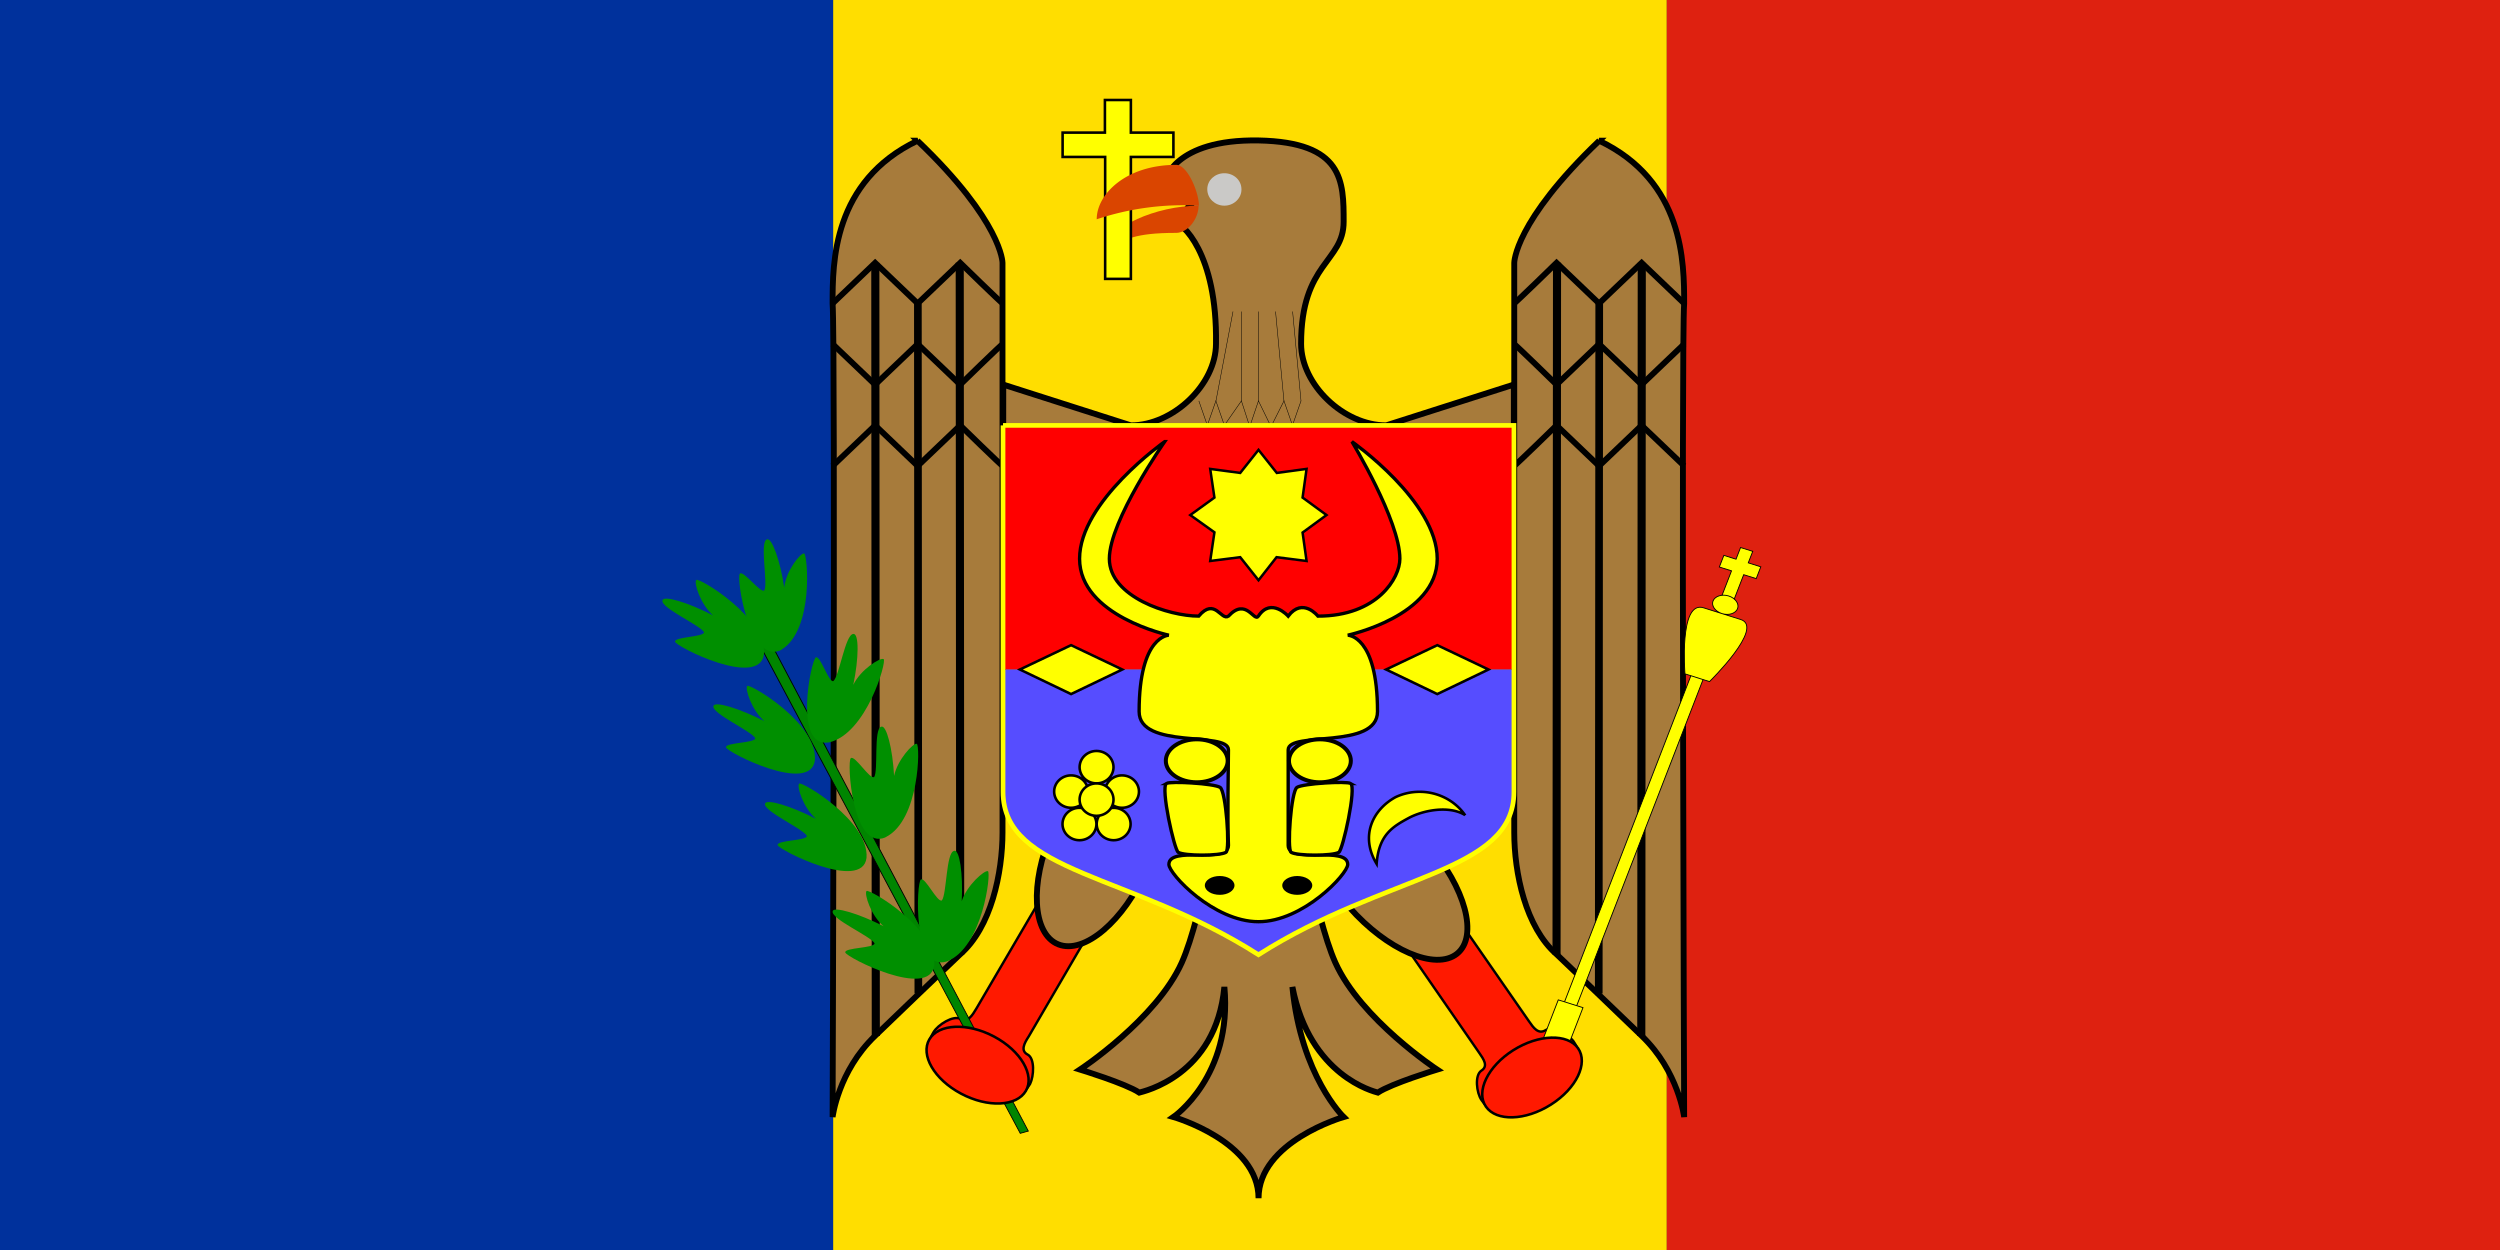 <svg xmlns="http://www.w3.org/2000/svg" width="600" height="300" fill="none"><rect width="100%" height="100%" fill="#333333" stroke="none"/><g clip-path="url(#a)"><path fill="#00319C" fill-rule="evenodd" d="M0 0h199.969v300H0z" clip-rule="evenodd"/><path fill="#FFDE00" fill-rule="evenodd" d="M199.969 0h200.062v300H199.969z" clip-rule="evenodd"/><path fill="#DE2110" fill-rule="evenodd" d="M400.031 0H600v300H400.031z" clip-rule="evenodd"/><path fill="#FF1900" fill-rule="evenodd" d="m334.697 223.299 20.257 29.297c1.172 1.674 2.26 3.264.586 4.353s-1.172 5.357 0 7.031c2.26 3.264 5.022 3.767 6.696 2.678l15.402-9.709c1.674-1.005 2.26-3.767 0-7.032-1.256-1.674-5.022-3.766-6.696-2.678-1.758 1.088-2.93-.586-4.018-2.177l-20.341-29.296" clip-rule="evenodd"/><path stroke="#000" stroke-width=".586" d="m334.697 223.299 20.257 29.297c1.172 1.674 2.26 3.264.586 4.353s-1.172 5.357 0 7.031c2.26 3.264 5.022 3.767 6.696 2.678l15.402-9.709c1.674-1.005 2.26-3.767 0-7.032-1.256-1.674-5.022-3.766-6.696-2.678-1.758 1.088-2.93-.586-4.018-2.177l-20.341-29.296"/><path fill="#A77B3B" fill-rule="evenodd" stroke="#000" stroke-width="1.41" d="M342.647 202.648c9.06 10.291 12.211 22.09 7.048 26.241s-16.79-.836-25.85-11.126c-9.06-10.291-12.167-22.126-7.003-26.277s16.752.794 25.849 11.127z" clip-rule="evenodd"/><path fill="#FF1900" fill-rule="evenodd" d="m252.33 211.33-17.997 30.72c-1.004 1.674-2.009 3.348-3.767 2.511-1.757-1.005-5.524 1.423-6.529 3.181-2.009 3.348-1.255 6.026.586 7.031l16.072 8.538c1.674.921 4.52.167 6.529-3.181.92-1.841 1.172-6.11-.586-7.031s-.837-2.679.251-4.353l17.913-30.72" clip-rule="evenodd"/><path stroke="#000" stroke-width=".586" d="m252.33 211.33-17.997 30.72c-1.004 1.674-2.009 3.348-3.767 2.511-1.757-1.005-5.524 1.423-6.529 3.181-2.009 3.348-1.255 6.026.586 7.031l16.072 8.538c1.674.921 4.52.167 6.529-3.181.92-1.841 1.172-6.11-.586-7.031s-.837-2.679.251-4.353l17.913-30.72"/><path fill="#A77B3B" fill-rule="evenodd" stroke="#000" stroke-width="1.423" d="M310.254 189.985h-16.406c-.502.502-5.19 29.799-10.212 41.016-6.11 13.644-24.442 25.697-24.442 25.697s10.966 3.348 14.23 5.525c.837-.251 18.415-3.934 20.424-25.363 2.009 21.429-12.221 31.222-12.221 31.222s20.424 5.859 20.424 19.503c0-13.644 20.424-19.503 20.424-19.503s-10.212-9.793-12.304-31.222c4.185 21.429 19.67 25.112 20.507 25.363 3.265-2.177 14.23-5.525 14.23-5.525s-18.331-12.053-24.442-25.697c-5.022-11.217-9.71-40.514-10.212-41.016Zm-69.475-97.684 30.636 9.794c10.128 0 20.424-9.794 20.424-19.587.335-21.763-8.203-29.297-10.212-29.297l4.018-3.85-6.111-5.86s2.093-10.128 22.517-9.793c20.424.418 20.424 9.793 20.424 19.503s-10.212 9.794-10.212 29.297c0 9.793 10.212 19.587 20.424 19.587l30.636-9.794v97.684H240.695z" clip-rule="evenodd"/><path stroke="#000" stroke-width=".117" d="m287.723 96.211 2.037 5.873 2.052-5.873 2.037 5.873 4.089-5.873 1.996 6.186 2.093-6.186 3.014 6.186 3.112-6.186 2.038 5.873 2.051-5.873"/><path stroke="#000" stroke-width=".113" d="m295.921 74.76-4.095 21.495m6.114-21.494v21.494m4.095-21.494v21.494m4.095-21.494 2.019 21.494m2.076-21.494 2.019 21.494"/><path fill="#A77B3B" fill-rule="evenodd" stroke="#000" stroke-width="1.41" d="M220.24 33.756c-20.418 9.755-20.418 29.32-20.418 39.075.692 8.874 0 195.269 0 195.269s1.327-11.023 10.209-19.51l10.151-9.756 10.209-9.755c7.498-6.503 10.209-19.565 10.209-29.32V63.076s0-9.81-20.418-29.32z" clip-rule="evenodd"/><path stroke="#000" stroke-width="1.41" d="M240.658 72.83c-.231 0-10.209-9.755-10.209-9.755l-10.208 9.755-10.209-9.755-10.209 9.755M240.658 82.56c-.231 0-10.209 9.755-10.209 9.755l-10.208-9.755-10.209 9.755-10.209-9.755M240.658 111.837c-.231 0-10.209-9.755-10.209-9.755l-10.208 9.755-10.209-9.755-10.209 9.755"/><path stroke="#000" stroke-width="1.941" d="m230.334 63.05.115 166.037"/><path stroke="#000" stroke-width="1.839" d="m220.289 72.81.115 165.633"/><path stroke="#000" stroke-width="1.947" d="m210.076 63.095.115 185.546"/><path fill="#A77B3B" fill-rule="evenodd" stroke="#000" stroke-width="1.41" d="M383.78 33.756c20.418 9.755 20.418 29.32 20.418 39.075-.693 8.874 0 195.269 0 195.269s-1.327-11.023-10.209-19.51l-10.151-9.756-10.209-9.755c-7.498-6.503-10.209-19.565-10.209-29.32V63.076s0-9.81 20.418-29.32z" clip-rule="evenodd"/><path stroke="#000" stroke-width="1.41" d="M363.361 72.83c.231 0 10.209-9.755 10.209-9.755l10.209 9.755 10.209-9.755 10.209 9.755M363.361 82.56c.231 0 10.209 9.755 10.209 9.755l10.209-9.755 10.209 9.755 10.209-9.755M363.361 111.837c.231 0 10.209-9.755 10.209-9.755l10.209 9.755 10.209-9.755 10.209 9.755"/><path stroke="#000" stroke-width="1.941" d="m373.686 63.05-.116 166.037"/><path stroke="#000" stroke-width="1.839" d="m383.815 72.81-.116 165.633"/><path stroke="#000" stroke-width="1.947" d="m394.025 63.095-.115 185.546"/><path fill="#A77B3B" fill-rule="evenodd" stroke="#000" stroke-width="1.41" d="M275.162 208.625c-5.413 12.413-14.939 20.502-21.168 18.022s-6.925-14.639-1.513-27.052c5.413-12.413 14.992-20.481 21.221-18.001s6.948 14.588 1.513 27.052z" clip-rule="evenodd"/><path fill="red" fill-rule="evenodd" d="M240.695 102.095h122.628v58.593H240.695z" clip-rule="evenodd"/><path fill="#564DFF" fill-rule="evenodd" d="M240.695 160.687h122.628v29.297c0 19.503-30.636 19.503-61.272 39.007-30.72-19.42-61.44-19.42-61.44-39.007z" clip-rule="evenodd"/><path stroke="#FF0" stroke-width="1.128" d="M240.725 102.096h122.621v87.962c0 19.511-30.627 19.511-61.311 39.076-30.626-19.565-61.31-19.565-61.31-39.131v-87.907Z"/><path fill="#FF0" fill-rule="evenodd" stroke="#000" stroke-width=".808" d="M279.527 105.996s-20.429 14.363-20.429 28.104c0 13.742 21.438 18.349 21.438 18.349s-7.146 0-7.146 18.322c0 9.187 21.439 4.607 21.439 9.187 0 4.581-.283 15.657 0 22.929 0 4.581-14.293 0-14.293 4.581 0 2.277 10.74 13.741 21.48 13.741s21.438-11.464 21.438-13.741c0-4.581-14.292 0-14.292-4.581v-22.929c0-4.58 21.439 0 21.439-9.187 0-18.322-7.147-18.322-7.147-18.322s21.479-4.581 21.479-18.349c0-13.767-20.469-28.104-20.469-28.104s11.506 18.943 11.506 28.104c0 4.581-5.369 13.768-19.662 13.768 0 0-3.634-4.606-7.146 0 0 0-4.118-4.606-7.146 0-1.05 1.553-2.907-4.606-7.187 0-1.777 1.216-3.23-4.606-7.146 0-7.147 0-21.439-4.606-21.439-13.768 0-9.161 13.283-28.104 13.283-28.104Z" clip-rule="evenodd"/><path fill="#FF0" fill-rule="evenodd" stroke="#000" stroke-width=".808" d="M279.945 188.039c-1.453.931 1.858 15.864 2.827 16.511 1.453.905 10.053.905 11.466 0 1.009-.647 0-14.674-1.413-15.58-1.454-.931-11.87-1.552-12.92-.931zM324.156 188.039c1.454.931-1.857 15.864-2.826 16.511-1.454.905-10.053.905-11.466 0-1.01-.647 0-14.674 1.413-15.58 1.453-.931 11.87-1.552 12.919-.931z" clip-rule="evenodd"/><path fill="#FF0" fill-rule="evenodd" stroke="#000" stroke-width=".967" d="M294.647 182.592c0 1.369-.782 2.682-2.175 3.65s-3.281 1.512-5.25 1.512-3.858-.544-5.25-1.512c-1.393-.968-2.175-2.281-2.175-3.65s.782-2.682 2.175-3.65 3.281-1.512 5.25-1.512 3.858.544 5.25 1.512c1.393.968 2.175 2.281 2.175 3.65ZM324.198 182.595c0 1.369-.782 2.682-2.175 3.65s-3.281 1.512-5.25 1.512-3.858-.544-5.251-1.512c-1.392-.968-2.174-2.281-2.174-3.65s.782-2.682 2.174-3.65c1.393-.968 3.282-1.512 5.251-1.512s3.858.544 5.25 1.512c1.393.968 2.175 2.281 2.175 3.65Z" clip-rule="evenodd"/><path fill="#000" fill-rule="evenodd" d="M314.941 212.5c0 1.256-1.674 2.26-3.599 2.26-2.009 0-3.599-1.004-3.599-2.26s1.674-2.26 3.599-2.26 3.599 1.005 3.599 2.26m-18.666 0c0 1.256-1.59 2.26-3.516 2.26-2.008 0-3.599-1.004-3.599-2.26s1.591-2.26 3.599-2.26c1.926 0 3.516 1.005 3.516 2.26" clip-rule="evenodd"/><path fill="#FF0" fill-rule="evenodd" stroke="#000" stroke-width=".605" d="m302.041 139.261-4.389-5.538-7.203.914 1.013-6.883-5.796-4.14 5.796-4.194-1.013-6.882 7.203.967 4.389-5.538 4.389 5.538 7.146-.967-.956 6.882 5.739 4.194-5.739 4.194.956 6.829-7.202-.914z" clip-rule="evenodd"/><path fill="#FF0" fill-rule="evenodd" stroke="#000" stroke-width=".62" d="m332.662 160.683 12.285 5.897 12.285-5.897-12.285-5.843zM244.771 160.683l12.286 5.897 12.285-5.897-12.285-5.843zM351.622 195.63c-3.761-2.385-10.097-1.196-13.648.752-3.552 1.949-7.103 3.898-7.58 10.96-4.079-6.786-.867-13.062 4.535-16.026a13.65 13.65 0 0 1 9.224-.842c3.079.803 5.746 2.654 7.498 5.203zM267.24 184.121a3.8 3.8 0 0 1-1.191 2.748 4.17 4.17 0 0 1-2.875 1.138 4.17 4.17 0 0 1-2.876-1.138 3.8 3.8 0 0 1-1.191-2.748 3.8 3.8 0 0 1 1.191-2.747 4.16 4.16 0 0 1 2.876-1.138c1.078 0 2.112.409 2.875 1.138a3.8 3.8 0 0 1 1.191 2.747ZM263.138 197.767c0 1.03-.428 2.018-1.191 2.747a4.16 4.16 0 0 1-2.875 1.138 4.16 4.16 0 0 1-2.875-1.138 3.8 3.8 0 0 1-1.191-2.747 3.8 3.8 0 0 1 1.191-2.748 4.16 4.16 0 0 1 2.875-1.138 4.16 4.16 0 0 1 2.875 1.138 3.8 3.8 0 0 1 1.191 2.748ZM261.129 189.981a3.8 3.8 0 0 1-1.191 2.748 4.16 4.16 0 0 1-2.876 1.138 4.16 4.16 0 0 1-2.875-1.138 3.8 3.8 0 0 1-1.191-2.748c0-1.03.428-2.018 1.191-2.747a4.16 4.16 0 0 1 2.875-1.138c1.079 0 2.113.409 2.876 1.138a3.8 3.8 0 0 1 1.191 2.747ZM271.341 197.767c0 1.03-.428 2.018-1.191 2.747a4.16 4.16 0 0 1-2.875 1.138 4.16 4.16 0 0 1-2.875-1.138 3.8 3.8 0 0 1-1.191-2.747 3.8 3.8 0 0 1 1.191-2.748 4.16 4.16 0 0 1 2.875-1.138 4.16 4.16 0 0 1 2.875 1.138 3.8 3.8 0 0 1 1.191 2.748ZM273.349 189.981a3.8 3.8 0 0 1-1.191 2.748 4.16 4.16 0 0 1-2.875 1.138 4.16 4.16 0 0 1-2.875-1.138 3.8 3.8 0 0 1-1.191-2.748c0-1.03.428-2.018 1.191-2.747a4.16 4.16 0 0 1 2.875-1.138c1.078 0 2.113.409 2.875 1.138a3.8 3.8 0 0 1 1.191 2.747Z" clip-rule="evenodd"/><path fill="#FF0" fill-rule="evenodd" stroke="#000" stroke-width=".62" d="M267.24 191.907a3.8 3.8 0 0 1-1.191 2.748 4.16 4.16 0 0 1-2.875 1.138 4.16 4.16 0 0 1-2.876-1.138 3.8 3.8 0 0 1-1.191-2.748c0-1.03.429-2.018 1.191-2.747a4.16 4.16 0 0 1 2.876-1.138c1.078 0 2.112.409 2.875 1.138a3.8 3.8 0 0 1 1.191 2.747Z" clip-rule="evenodd"/><path fill="#DA4500" fill-rule="evenodd" d="M282.297 55.89c-10.38 0-11.719 1.674-16.406 3.265 0-4.52 11.551-9.794 21.763-9.794 0 3.265-2.679 6.53-5.357 6.53" clip-rule="evenodd"/><path fill="#CAC9C7" fill-rule="evenodd" d="M297.949 45.51c0 2.093-1.841 3.85-4.101 3.85s-4.102-1.757-4.102-3.934c0-2.176 1.842-3.85 4.102-3.85s4.101 1.674 4.101 3.85z" clip-rule="evenodd"/><path fill="#FF0" fill-rule="evenodd" stroke="#000" stroke-width=".62" d="M255.027 31.826v5.842h10.209v29.266h6.172V37.668h10.208v-5.842h-10.208V24h-6.23v7.826z" clip-rule="evenodd"/><path fill="#DA4500" fill-rule="evenodd" d="M287.737 49.361a65.7 65.7 0 0 0-24.526 3.265c0-6.027 7.031-13.058 19.085-13.058 2.678 0 5.441 6.529 5.441 9.793" clip-rule="evenodd"/><path fill="#008500" fill-rule="evenodd" stroke="#000" stroke-width=".215" d="M181.398 153.063c-2.942-6.34-2.873-8.364 2.36-1.109l63.033 119.5-1.929.544-63.431-118.91z" clip-rule="evenodd"/><path fill="#008F00" fill-rule="evenodd" d="M224.206 231.672c.669-8.873-15.57-18.415-16.239-17.829-.586.669 1.004 5.859 4.101 8.454-5.859-3.013-12.053-4.855-12.221-3.599-.502 1.841 9.208 6.026 10.045 7.7 0 1.172-7.199 1.005-7.031 2.177.167 1.172 20.34 11.384 21.345 3.097m-16.239-25.781c.669-8.873-15.569-18.415-16.155-17.829-.67.585.92 5.775 4.018 8.454-5.86-3.014-12.054-4.939-12.221-3.6-.419 1.758 9.207 6.027 10.044 7.701.084 1.172-7.115 1.005-7.031 2.177.167 1.171 20.34 11.3 21.345 3.097m-12.389-23.438c.67-8.872-15.569-18.415-16.238-17.829-.586.586 1.004 5.776 4.101 8.454-5.859-3.013-12.053-4.938-12.221-3.599-.418 1.758 9.208 6.027 10.045 7.701 0 1.172-7.115 1.004-7.031 2.176.167 1.172 20.34 11.384 21.344 3.097m-12.221-25.446c.586-8.789-15.569-18.415-16.238-17.829-.67.669 1.004 5.859 4.018 8.538-5.86-3.097-12.054-4.939-12.138-3.6-.502 1.758 9.208 6.027 9.961 7.618.084 1.171-7.115 1.088-6.947 2.26.083 1.171 20.256 11.3 21.344 3.013" clip-rule="evenodd"/><path fill="#008F00" fill-rule="evenodd" d="M187.543 155.919c7.868-4.771 6.278-22.935 5.441-23.103-.921-.084-4.353 4.185-4.771 8.203-.921-6.361-3.014-12.221-4.186-11.551-1.757.67.335 10.63-.586 12.221-.837.837-5.022-4.855-5.859-4.018-1.004.837 2.344 22.349 10.045 18.248zm11.384 22.265c9.04-2.009 13.979-19.587 13.142-20.005-.838-.419-5.525 2.511-7.283 6.194 1.339-6.278 1.423-12.472 0-12.221-1.925.084-3.348 10.128-4.771 11.3-1.088.502-3.097-6.11-4.185-5.692-1.172.502-5.525 21.847 3.097 20.424m13.56 22.768c8.287-4.018 8.371-22.265 7.534-22.433-.838-.251-4.604 3.767-5.441 7.701-.335-6.445-1.842-12.388-3.097-11.802-1.842.502-.67 10.546-1.674 12.053-1.005.753-4.604-5.273-5.609-4.52-1.004.67.335 22.433 8.371 19.001zm14.732 29.799c8.622-3.264 10.714-21.345 9.877-21.68-.837-.251-5.022 3.349-6.278 7.199.335-6.445-.502-12.556-1.841-12.053-1.925.334-1.758 10.463-2.93 11.886-1.088.586-4.018-5.692-5.022-5.023-1.088.503-2.093 22.35 6.194 19.671" clip-rule="evenodd"/><path fill="#FF1900" fill-rule="evenodd" stroke="#000" stroke-width=".62" d="M246.206 261.808c-2.193 3.753-9.129 4.093-15.575.654s-9.783-9.259-7.59-13.013 9.179-4.066 15.575-.654 9.783 9.259 7.59 13.013Z" clip-rule="evenodd"/><path fill="#FF0" fill-rule="evenodd" stroke="#000" stroke-width=".215" d="m412.64 136.085 1.085-2.801 2.923.921 1.086-2.801 2.923.921-1.07 2.761 3.006.947-1.1 2.84-3.007-.947-2.705 6.983-2.923-.92 2.705-6.983zm-6.278 24.67 2.923.92-31.41 81.071-2.923-.921z" clip-rule="evenodd"/><path fill="#FF0" fill-rule="evenodd" stroke="#000" stroke-width=".215" d="m373.985 239.971 5.93 1.867-8.666 22.369-5.93-1.868zm34.866-94.102 8.895 2.801c5.887 1.854-7.465 14.912-7.465 14.912l-5.888-1.854s-1.472-17.726 4.458-15.859Zm8.175.184c-.459 1.184-2.12 1.723-3.749 1.21-1.628-.513-2.598-1.88-2.154-3.024s2.12-1.723 3.748-1.21 2.598 1.88 2.14 3.064z" clip-rule="evenodd"/><path fill="#FF1900" fill-rule="evenodd" stroke="#000" stroke-width=".62" d="M378.742 251.591c2.485 3.584-.382 9.629-6.537 13.524s-13.099 4.059-15.583.475.431-9.66 6.538-13.525 13.098-4.058 15.582-.474Z" clip-rule="evenodd"/></g><defs><clipPath id="a"><path fill="#fff" d="M0 0h600v300H0z"/></clipPath></defs></svg>